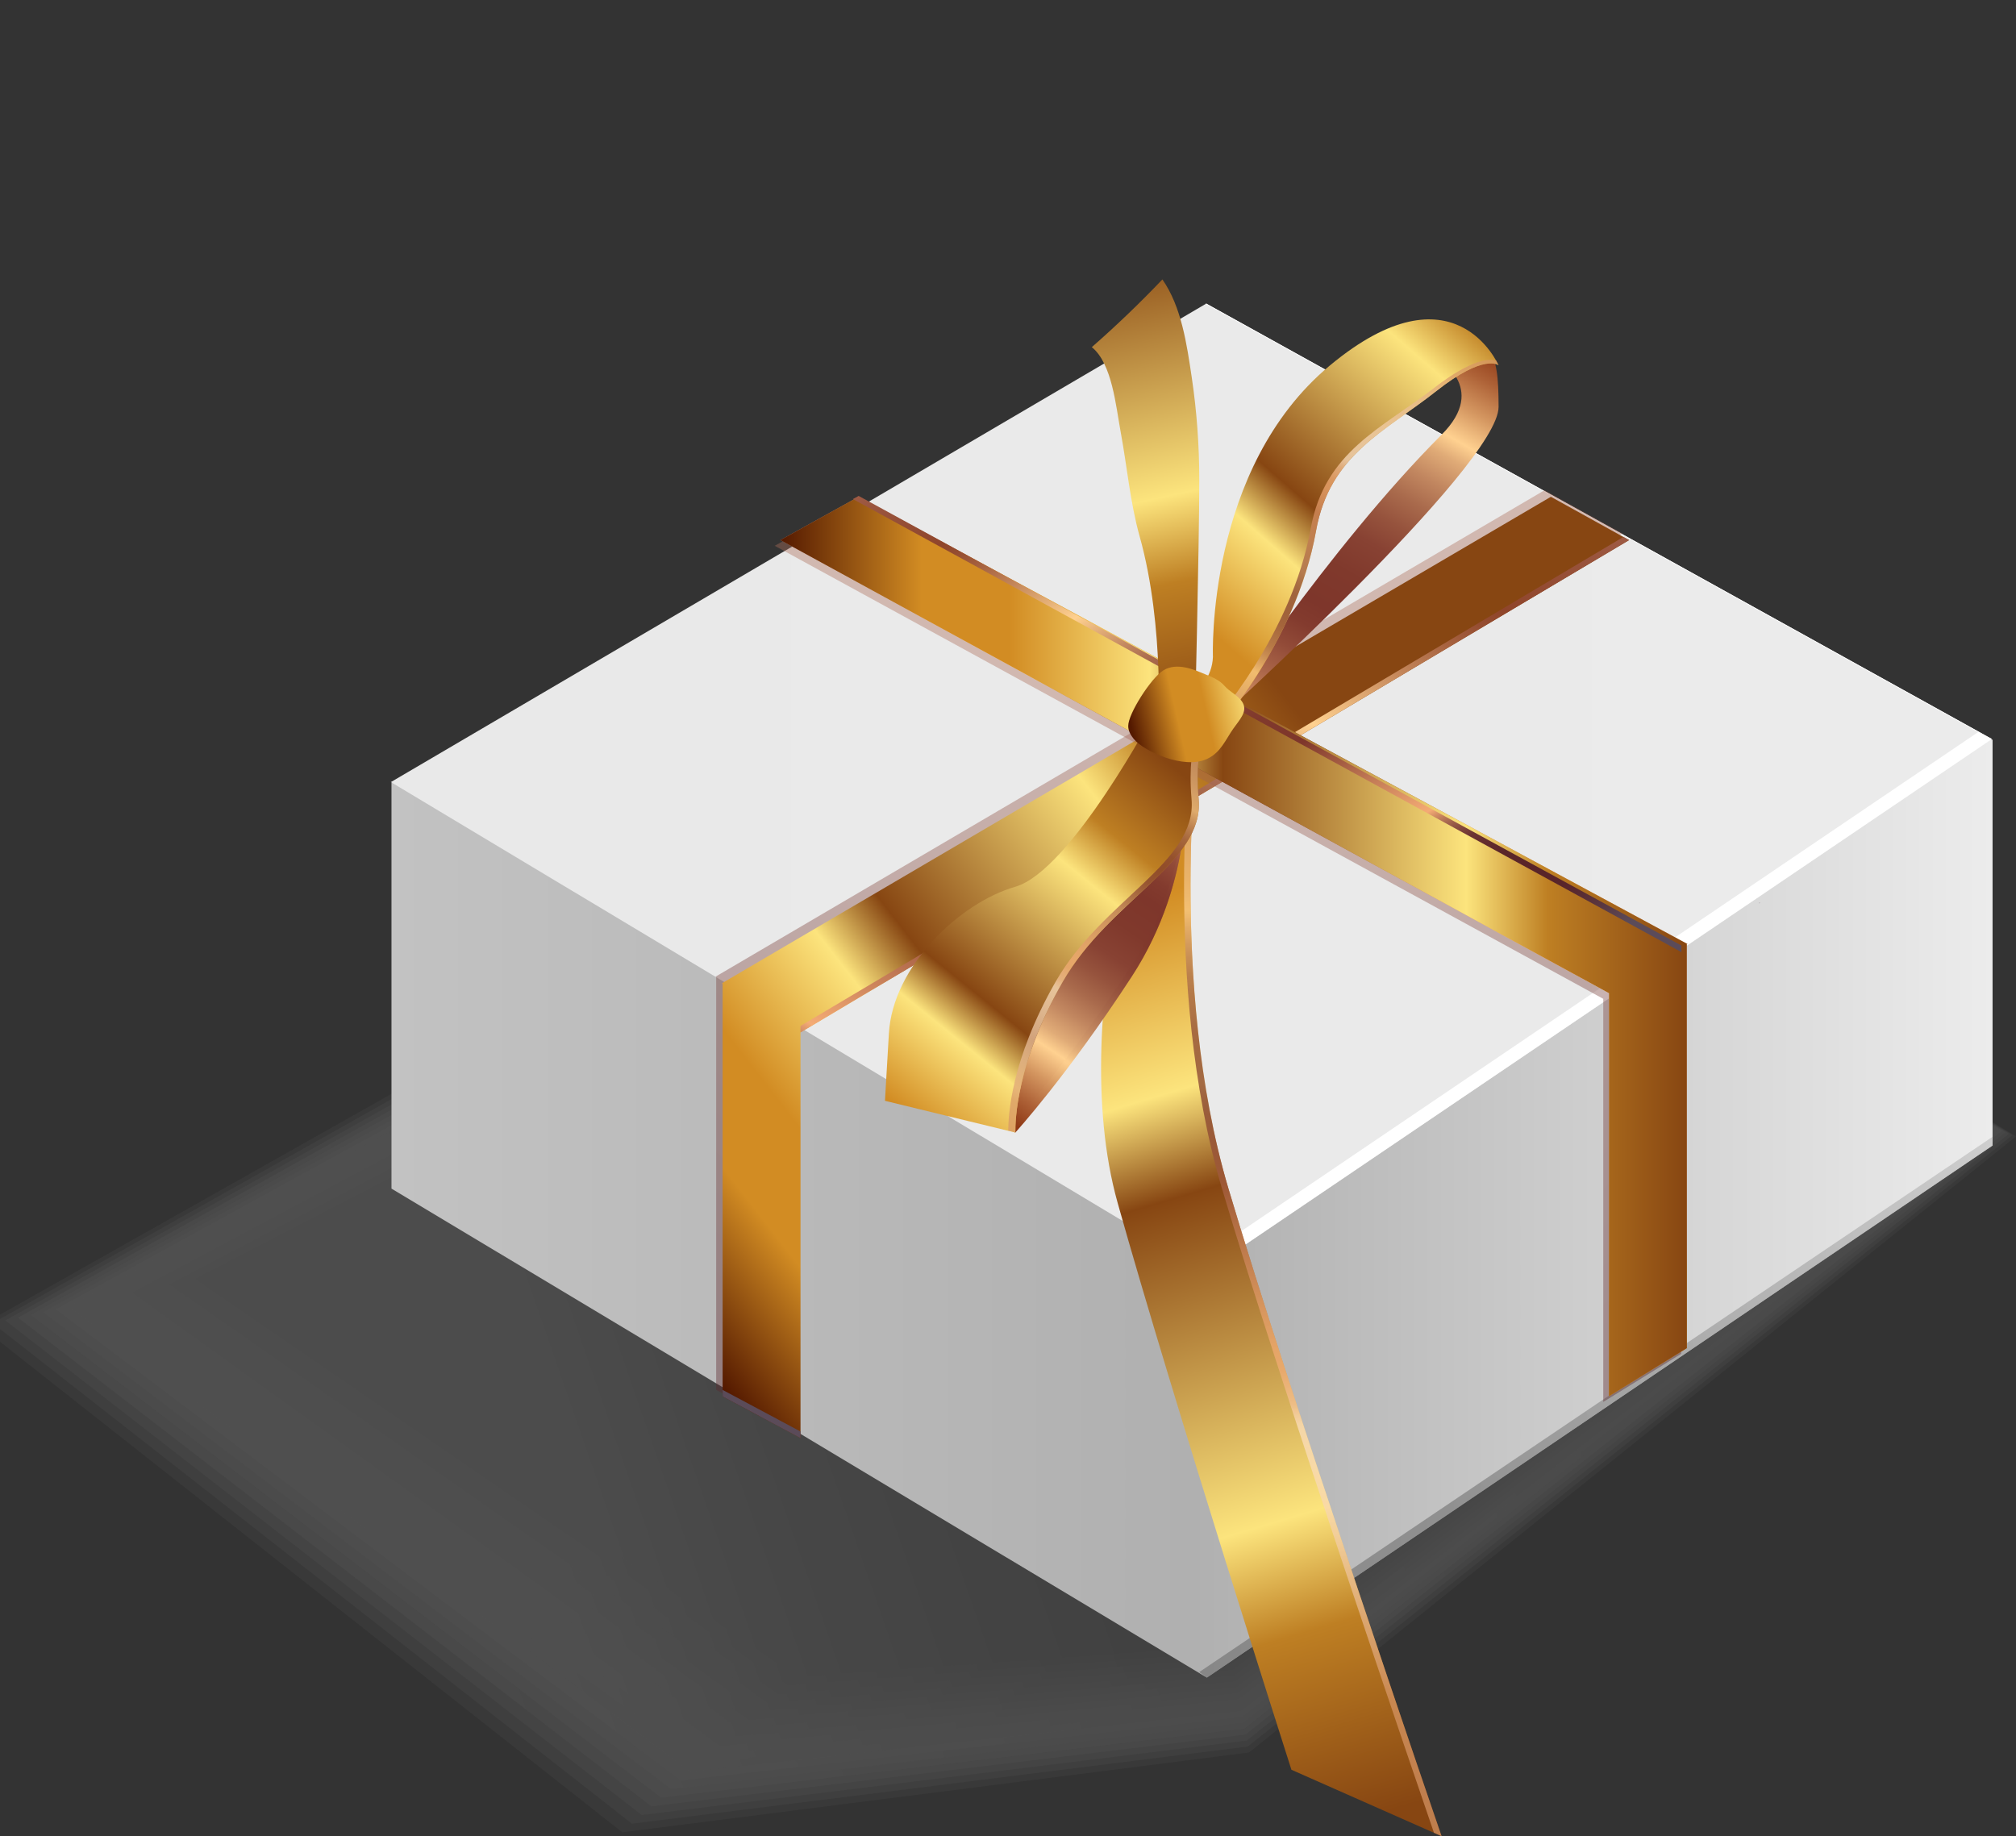 <svg width="101" height="92" viewBox="0 0 101 92" fill="none" xmlns="http://www.w3.org/2000/svg">
<rect x="0" y="0" width="101" height="92" fill="#333333" stroke="none"/>
<g id="Frame 512849" clip-path="url(#clip0_1_1738)">
<g id="&#208;&#160;&#208;&#142;&#208;&#160;&#194;&#187;&#208;&#160;&#209;&#149;&#208;&#160;&#226;&#132;&#150; 1">
<g id="Group">
<g id="Group_2" opacity="0.16">
<g id="Vector" style="mix-blend-mode:multiply" opacity="0.2">
<path d="M101 56.937L62.575 87.805L31.177 91.805L-1 66.436L60.059 31.993L101 56.937Z" fill="white"/>
</g>
<path id="Vector_2" style="mix-blend-mode:multiply" opacity="0.23" d="M62.516 87.506L31.66 91.372L-0.367 66.296L60.229 32.261L100.827 56.869L62.516 87.506Z" fill="url(#paint0_linear_1_1738)"/>
<path id="Vector_3" style="mix-blend-mode:multiply" opacity="0.26" d="M62.46 87.211L32.151 90.939L0.27 66.159L60.399 32.53L100.659 56.797L62.46 87.211Z" fill="url(#paint1_linear_1_1738)"/>
<path id="Vector_4" style="mix-blend-mode:multiply" opacity="0.29" d="M62.399 86.915L32.634 90.506L0.898 66.019L60.567 32.802L100.485 56.728L62.399 86.915Z" fill="url(#paint2_linear_1_1738)"/>
<path id="Vector_5" style="mix-blend-mode:multiply" opacity="0.33" d="M62.343 86.619L33.121 90.073L1.535 65.881L60.741 33.07L100.316 56.66L62.343 86.619Z" fill="url(#paint3_linear_1_1738)"/>
<path id="Vector_6" style="mix-blend-mode:multiply" opacity="0.36" d="M62.288 86.321L33.612 89.641L2.172 65.741L60.911 33.342L100.147 56.588L62.288 86.321Z" fill="url(#paint4_linear_1_1738)"/>
<path id="Vector_7" style="mix-blend-mode:multiply" opacity="0.39" d="M62.221 86.025L34.092 89.207L2.801 65.6L61.077 33.611L99.97 56.519L62.221 86.025Z" fill="url(#paint5_linear_1_1738)"/>
<path id="Vector_8" style="mix-blend-mode:multiply" opacity="0.42" d="M62.17 85.73L34.584 88.775L3.441 65.463L61.254 33.882L99.805 56.448L62.17 85.73Z" fill="url(#paint6_linear_1_1738)"/>
<path id="Vector_9" style="mix-blend-mode:multiply" opacity="0.45" d="M62.106 85.435L35.066 88.342L4.07 65.323L61.416 34.151L99.629 56.38L62.106 85.435Z" fill="url(#paint7_linear_1_1738)"/>
<path id="Vector_10" style="mix-blend-mode:multiply" opacity="0.48" d="M62.053 85.136L35.557 87.909L4.707 65.186L61.593 34.423L99.463 56.311L62.053 85.136Z" fill="url(#paint8_linear_1_1738)"/>
<path id="Vector_11" style="mix-blend-mode:multiply" opacity="0.52" d="M61.994 84.84L36.041 87.476L5.34 65.045L61.762 34.691L99.29 56.239L61.994 84.84Z" fill="url(#paint9_linear_1_1738)"/>
<path id="Vector_12" style="mix-blend-mode:multiply" opacity="0.55" d="M61.934 84.545L36.527 87.043L5.973 64.908L61.931 34.96L99.118 56.17L61.934 84.545Z" fill="url(#paint10_linear_1_1738)"/>
<path id="Vector_13" style="mix-blend-mode:multiply" opacity="0.58" d="M61.878 84.246L37.015 86.61L6.609 64.767L62.102 35.232L98.949 56.098L61.878 84.246Z" fill="url(#paint11_linear_1_1738)"/>
<path id="Vector_14" style="mix-blend-mode:multiply" opacity="0.61" d="M61.815 83.951L37.498 86.178L7.238 64.63L62.267 35.501L98.772 56.03L61.815 83.951Z" fill="url(#paint12_linear_1_1738)"/>
<path id="Vector_15" style="mix-blend-mode:multiply" opacity="0.64" d="M61.762 83.656L37.988 85.745L7.875 64.49L62.443 35.773L98.606 55.962L61.762 83.656Z" fill="url(#paint13_linear_1_1738)"/>
<path id="Vector_16" style="mix-blend-mode:multiply" opacity="0.67" d="M61.702 83.359L38.472 85.312L8.508 64.353L62.61 36.041L98.433 55.889L61.702 83.359Z" fill="url(#paint14_linear_1_1738)"/>
<path id="Vector_17" style="mix-blend-mode:multiply" opacity="0.71" d="M61.648 83.061L38.966 84.879L9.148 64.213L62.787 36.313L98.268 55.821L61.648 83.061Z" fill="url(#paint15_linear_1_1738)"/>
<path id="Vector_18" style="mix-blend-mode:multiply" opacity="0.74" d="M61.584 82.766L39.446 84.446L9.777 64.075L62.952 36.581L98.092 55.749L61.584 82.766Z" fill="url(#paint16_linear_1_1738)"/>
<path id="Vector_19" style="mix-blend-mode:multiply" opacity="0.77" d="M61.525 82.469L39.93 84.013L10.41 63.934L63.119 36.852L97.919 55.68L61.525 82.469Z" fill="url(#paint17_linear_1_1738)"/>
</g>
<g id="Group_3">
<path id="Vector_20" d="M19.613 59.554L60.464 84.056L99.826 57.396V37.059L58.844 35.579L19.613 39.214V59.554Z" fill="url(#paint18_linear_1_1738)"/>
<path id="Vector_21" style="mix-blend-mode:multiply" opacity="0.5" d="M60.082 83.777L60.461 84.056L99.824 57.396V56.958L60.082 83.777Z" fill="url(#paint19_linear_1_1738)"/>
<path id="Vector_22" d="M19.582 39.186L60.432 63.685L99.795 37.028L60.432 15.211L19.582 39.186Z" fill="url(#paint20_linear_1_1738)"/>
<path id="Vector_23" d="M60.431 15.211L60.401 15.23L99.104 36.681L59.797 63.304L60.431 63.685L99.794 37.028L60.431 15.211Z" fill="white"/>
<g id="Group_4">
<g id="Group_5">
<path id="Vector_24" style="mix-blend-mode:multiply" opacity="0.4" d="M35.879 69.64L39.784 71.723V51.398L81.29 26.734L77.376 24.564L77.345 24.583L35.848 48.934L35.897 48.965H35.879V69.64Z" fill="url(#paint21_linear_1_1738)"/>
<path id="Vector_25" d="M36.203 69.966L40.105 72.052V51.728L81.614 27.061L77.697 24.891L77.666 24.909L36.172 49.263L36.221 49.291L36.203 49.294V69.966Z" fill="url(#paint22_linear_1_1738)"/>
<path id="Vector_26" style="mix-blend-mode:screen" d="M36.203 49.244L36.172 49.263L36.203 49.282V49.244ZM36.203 69.969L40.105 72.052V71.723L36.203 69.64V69.969ZM81.328 26.905L40.105 51.402V51.728L81.611 27.064L81.325 26.905H81.328Z" fill="url(#paint23_linear_1_1738)"/>
</g>
<g id="Group_6">
<path id="Vector_27" style="mix-blend-mode:multiply" opacity="0.4" d="M84.224 67.833L80.322 70.242V50.045L38.812 27.346L42.73 25.176L42.761 25.194L84.255 47.58L84.206 47.611H84.224V67.833Z" fill="url(#paint24_linear_1_1738)"/>
<g id="Vector_28">
<path d="M84.509 67.547L80.607 69.956V49.762L39.098 27.06L43.015 24.89L43.046 24.909L84.54 47.297L84.491 47.325L84.509 47.328V67.547Z" fill="url(#paint25_linear_1_1738)"/>
<path d="M84.509 67.547L80.607 69.956V49.762L39.098 27.06L43.015 24.89L43.046 24.909L84.54 47.297L84.491 47.325L84.509 47.328V67.547Z" fill="url(#paint26_linear_1_1738)"/>
</g>
<path id="Vector_29" style="mix-blend-mode:screen" d="M88.142 45.261L88.173 45.242L88.142 45.224V45.261ZM42.73 25.005L84.237 47.704V47.375L43.017 24.847L42.73 25.005Z" fill="url(#paint27_linear_1_1738)"/>
</g>
<g id="Group_7">
<path id="Vector_30" d="M58.198 36.795C58.198 36.795 53.245 50.479 55.996 60.28C58.746 70.08 64.699 88.672 64.699 88.672L72.22 92C72.22 92 64.496 69.512 61.536 59.531C58.493 49.272 60.03 36.792 60.03 36.792H58.195L58.198 36.795Z" fill="url(#paint28_linear_1_1738)"/>
<path id="Vector_31" style="mix-blend-mode:screen" opacity="0.7" d="M61.214 59.531C64.026 69.006 71.131 89.762 71.84 91.829L72.222 92C72.222 92 64.498 69.512 61.538 59.531C58.495 49.272 60.032 36.792 60.032 36.792H59.708C59.708 36.792 58.172 49.272 61.214 59.531Z" fill="url(#paint29_linear_1_1738)"/>
</g>
<path id="Vector_32" d="M54.702 17.39C55.925 16.319 57.105 15.186 58.235 14C59.193 15.375 59.458 17.25 59.707 18.917C59.959 20.609 60.083 22.345 60.083 24.058C60.083 27.364 59.849 36.795 59.849 36.795H58.013C58.013 36.795 58.38 31.453 57.095 26.874C56.618 25.169 56.467 23.381 56.144 21.64C55.903 20.342 55.719 18.219 54.699 17.393L54.702 17.39Z" fill="url(#paint30_linear_1_1738)"/>
<g id="Group_8">
<path id="Vector_33" d="M59.381 38.863C59.381 38.863 59.932 43.954 56.702 48.921C53.471 53.885 50.865 56.741 50.865 56.741C50.865 56.741 45.916 54.556 46.511 53.96C47.105 53.364 59.378 38.863 59.378 38.863H59.381Z" fill="url(#paint31_linear_1_1738)"/>
<path id="Vector_34" style="mix-blend-mode:screen" opacity="0.5" d="M56.705 48.346C53.475 53.31 50.869 56.166 50.869 56.166C50.869 56.166 47.475 54.667 46.647 53.813C46.585 53.881 46.539 53.934 46.514 53.959C45.92 54.555 50.869 56.74 50.869 56.74C50.869 56.74 53.475 53.885 56.705 48.921C59.262 44.99 59.45 40.983 59.416 39.483C59.379 41.281 58.984 44.845 56.705 48.349V48.346Z" fill="url(#paint32_linear_1_1738)"/>
<path id="Vector_35" d="M50.868 56.741C50.868 56.145 50.902 53.292 53.243 49.194C55.586 45.093 60.329 43.222 60.052 40.052C59.775 36.883 60.767 35.69 60.767 35.69H57.847C57.847 35.69 53.64 43.635 50.868 44.429C48.096 45.224 44.73 48.403 44.533 51.777L44.336 55.155L50.868 56.744V56.741Z" fill="url(#paint33_linear_1_1738)"/>
<path id="Vector_36" style="mix-blend-mode:screen" opacity="0.7" d="M60.77 35.684H60.41C60.41 35.684 59.422 36.876 59.696 40.046C59.973 43.215 55.23 45.09 52.886 49.188C50.635 53.124 50.518 55.906 50.512 56.648L50.869 56.735C50.869 56.139 50.903 53.286 53.243 49.188C55.587 45.087 60.33 43.215 60.053 40.046C59.776 36.876 60.767 35.684 60.767 35.684H60.77Z" fill="url(#paint34_linear_1_1738)"/>
</g>
<g id="Group_9">
<path id="Vector_37" d="M71.958 17.934C71.958 17.934 74.619 19.39 72.223 21.78C66.572 27.427 60.77 36.278 60.77 36.278C60.77 36.278 75.078 23.345 75.078 20.386C75.078 17.428 74.712 16.639 71.958 17.934Z" fill="url(#paint35_linear_1_1738)"/>
<path id="Vector_38" d="M60.767 32.912C60.767 32.912 60.4 23.481 66.637 18.303C72.873 13.125 75.075 18.303 75.075 18.303C75.075 18.303 74.358 17.694 71.955 19.597C69.387 21.631 66.609 22.776 65.931 26.604C64.924 32.303 60.767 36.795 60.767 36.795L58.062 35.687C58.062 35.687 60.687 34.973 60.767 32.912Z" fill="url(#paint36_linear_1_1738)"/>
<path id="Vector_39" style="mix-blend-mode:screen" opacity="0.7" d="M71.866 19.427C69.224 21.469 66.366 22.621 65.67 26.464C64.7 31.825 60.89 36.119 60.406 36.646L60.767 36.792C60.767 36.792 64.924 32.3 65.931 26.601C66.609 22.773 69.387 21.628 71.956 19.594C74.358 17.694 75.075 18.3 75.075 18.3C75.075 18.3 75.038 18.213 74.958 18.07C74.672 17.977 73.803 17.927 71.866 19.423V19.427Z" fill="url(#paint37_linear_1_1738)"/>
</g>
<path id="Vector_40" d="M60.493 38.015C61.162 37.696 61.402 37.059 61.784 36.513C62.095 36.069 62.504 35.662 62.267 35.224C62.064 34.849 61.611 34.678 61.343 34.361C61.103 34.082 60.74 33.93 60.382 33.784C59.859 33.57 58.969 33.157 58.276 33.592C57.663 33.977 56.517 35.765 56.523 36.376C56.523 36.634 56.656 36.845 56.804 37.028C57.3 37.627 59.311 38.583 60.493 38.015Z" fill="url(#paint38_linear_1_1738)"/>
</g>
</g>
</g>
</g>
</g>
<defs>
<linearGradient id="paint0_linear_1_1738" x1="-0.111" y1="84.852" x2="120.202" y2="43.132" gradientUnits="userSpaceOnUse">
<stop offset="0.18" stop-color="#FCFCFC"/>
<stop offset="0.33" stop-color="#F9F9F9"/>
<stop offset="1" stop-color="#F7F7F7"/>
</linearGradient>
<linearGradient id="paint1_linear_1_1738" x1="0.534" y1="84.599" x2="119.894" y2="43.211" gradientUnits="userSpaceOnUse">
<stop offset="0.18" stop-color="#FAFAFA"/>
<stop offset="0.21" stop-color="#F8F8F8"/>
<stop offset="0.45" stop-color="#F1F1F1"/>
<stop offset="1" stop-color="#EFEFEF"/>
</linearGradient>
<linearGradient id="paint2_linear_1_1738" x1="1.174" y1="84.348" x2="119.579" y2="43.289" gradientUnits="userSpaceOnUse">
<stop offset="0.18" stop-color="#F7F7F7"/>
<stop offset="0.28" stop-color="#F0F0F0"/>
<stop offset="0.49" stop-color="#E9E9E9"/>
<stop offset="1" stop-color="#E7E7E7"/>
</linearGradient>
<linearGradient id="paint3_linear_1_1738" x1="1.822" y1="84.097" x2="119.272" y2="43.368" gradientUnits="userSpaceOnUse">
<stop offset="0.18" stop-color="#F4F4F4"/>
<stop offset="0.33" stop-color="#E8E8E8"/>
<stop offset="0.53" stop-color="#E1E1E1"/>
<stop offset="1" stop-color="#DFDFDF"/>
</linearGradient>
<linearGradient id="paint4_linear_1_1738" x1="2.467" y1="83.844" x2="118.962" y2="43.447" gradientUnits="userSpaceOnUse">
<stop offset="0.18" stop-color="#F2F2F2"/>
<stop offset="0.22" stop-color="#ECECEC"/>
<stop offset="0.36" stop-color="#E0E0E0"/>
<stop offset="0.55" stop-color="#D9D9D9"/>
<stop offset="1" stop-color="#D7D7D7"/>
</linearGradient>
<linearGradient id="paint5_linear_1_1738" x1="3.107" y1="83.592" x2="118.647" y2="43.525" gradientUnits="userSpaceOnUse">
<stop offset="0.18" stop-color="#F0F0F0"/>
<stop offset="0.26" stop-color="#E4E4E4"/>
<stop offset="0.39" stop-color="#D8D8D8"/>
<stop offset="0.57" stop-color="#D1D1D1"/>
<stop offset="1" stop-color="#CFCFCF"/>
</linearGradient>
<linearGradient id="paint6_linear_1_1738" x1="3.756" y1="83.339" x2="118.34" y2="43.604" gradientUnits="userSpaceOnUse">
<stop offset="0.18" stop-color="#EDEDED"/>
<stop offset="0.28" stop-color="#DCDCDC"/>
<stop offset="0.41" stop-color="#D0D0D0"/>
<stop offset="0.59" stop-color="#C9C9C9"/>
<stop offset="1" stop-color="#C7C7C7"/>
</linearGradient>
<linearGradient id="paint7_linear_1_1738" x1="4.393" y1="83.088" x2="118.025" y2="43.686" gradientUnits="userSpaceOnUse">
<stop offset="0.18" stop-color="#EAEAEA"/>
<stop offset="0.2" stop-color="#E6E6E6"/>
<stop offset="0.3" stop-color="#D4D4D4"/>
<stop offset="0.43" stop-color="#C8C8C8"/>
<stop offset="0.6" stop-color="#C1C1C1"/>
<stop offset="1" stop-color="#BFBFBF"/>
</linearGradient>
<linearGradient id="paint8_linear_1_1738" x1="5.044" y1="82.837" x2="117.72" y2="43.765" gradientUnits="userSpaceOnUse">
<stop offset="0.18" stop-color="#E8E8E8"/>
<stop offset="0.22" stop-color="#DEDEDE"/>
<stop offset="0.32" stop-color="#CCCCCC"/>
<stop offset="0.45" stop-color="#C0C0C0"/>
<stop offset="0.61" stop-color="#B9B9B9"/>
<stop offset="1" stop-color="#B7B7B7"/>
</linearGradient>
<linearGradient id="paint9_linear_1_1738" x1="5.685" y1="82.584" x2="117.406" y2="43.843" gradientUnits="userSpaceOnUse">
<stop offset="0.18" stop-color="#E5E5E5"/>
<stop offset="0.23" stop-color="#D7D7D7"/>
<stop offset="0.33" stop-color="#C5C5C5"/>
<stop offset="0.46" stop-color="#B9B9B9"/>
<stop offset="0.62" stop-color="#B2B2B2"/>
<stop offset="1" stop-color="#B0B0B0"/>
</linearGradient>
<linearGradient id="paint10_linear_1_1738" x1="6.326" y1="82.333" x2="117.095" y2="43.922" gradientUnits="userSpaceOnUse">
<stop offset="0.18" stop-color="#E3E3E3"/>
<stop offset="0.25" stop-color="#CFCFCF"/>
<stop offset="0.35" stop-color="#BDBDBD"/>
<stop offset="0.47" stop-color="#B1B1B1"/>
<stop offset="0.63" stop-color="#AAAAAA"/>
<stop offset="1" stop-color="#A8A8A8"/>
</linearGradient>
<linearGradient id="paint11_linear_1_1738" x1="6.974" y1="82.082" x2="116.785" y2="44.001" gradientUnits="userSpaceOnUse">
<stop offset="0.18" stop-color="#DEDEDE"/>
<stop offset="0.27" stop-color="#C7C7C7"/>
<stop offset="0.36" stop-color="#B5B5B5"/>
<stop offset="0.48" stop-color="#A9A9A9"/>
<stop offset="0.64" stop-color="#A2A2A2"/>
<stop offset="1" stop-color="#A0A0A0"/>
</linearGradient>
<linearGradient id="paint12_linear_1_1738" x1="7.611" y1="81.828" x2="116.47" y2="44.08" gradientUnits="userSpaceOnUse">
<stop offset="0.18" stop-color="#DDDDDD"/>
<stop offset="0.2" stop-color="#D6D6D6"/>
<stop offset="0.28" stop-color="#BFBFBF"/>
<stop offset="0.37" stop-color="#ADADAD"/>
<stop offset="0.49" stop-color="#A1A1A1"/>
<stop offset="0.64" stop-color="#9A9A9A"/>
<stop offset="1" stop-color="#989898"/>
</linearGradient>
<linearGradient id="paint13_linear_1_1738" x1="8.261" y1="81.578" x2="116.162" y2="44.161" gradientUnits="userSpaceOnUse">
<stop offset="0.18" stop-color="#DBDBDB"/>
<stop offset="0.21" stop-color="#CECECE"/>
<stop offset="0.29" stop-color="#B7B7B7"/>
<stop offset="0.39" stop-color="#A5A5A5"/>
<stop offset="0.5" stop-color="#999999"/>
<stop offset="0.65" stop-color="#929292"/>
<stop offset="1" stop-color="#909090"/>
</linearGradient>
<linearGradient id="paint14_linear_1_1738" x1="8.902" y1="81.326" x2="115.851" y2="44.24" gradientUnits="userSpaceOnUse">
<stop offset="0.18" stop-color="#D8D8D8"/>
<stop offset="0.23" stop-color="#C6C6C6"/>
<stop offset="0.3" stop-color="#AFAFAF"/>
<stop offset="0.4" stop-color="#9D9D9D"/>
<stop offset="0.51" stop-color="#919191"/>
<stop offset="0.65" stop-color="#8A8A8A"/>
<stop offset="1" stop-color="#888888"/>
</linearGradient>
<linearGradient id="paint15_linear_1_1738" x1="9.551" y1="81.073" x2="115.545" y2="44.319" gradientUnits="userSpaceOnUse">
<stop offset="0.18" stop-color="#D6D6D6"/>
<stop offset="0.24" stop-color="#BEBEBE"/>
<stop offset="0.32" stop-color="#A7A7A7"/>
<stop offset="0.41" stop-color="#959595"/>
<stop offset="0.51" stop-color="#898989"/>
<stop offset="0.66" stop-color="#828282"/>
<stop offset="1" stop-color="#808080"/>
</linearGradient>
<linearGradient id="paint16_linear_1_1738" x1="10.191" y1="80.822" x2="115.23" y2="44.398" gradientUnits="userSpaceOnUse">
<stop offset="0.18" stop-color="#D2D2D2"/>
<stop offset="0.25" stop-color="#B6B6B6"/>
<stop offset="0.33" stop-color="#9F9F9F"/>
<stop offset="0.41" stop-color="#8D8D8D"/>
<stop offset="0.52" stop-color="#818181"/>
<stop offset="0.66" stop-color="#7A7A7A"/>
<stop offset="1" stop-color="#787878"/>
</linearGradient>
<linearGradient id="paint17_linear_1_1738" x1="10.832" y1="80.568" x2="114.918" y2="44.475" gradientUnits="userSpaceOnUse">
<stop offset="0.18" stop-color="#D1D1D1"/>
<stop offset="0.19" stop-color="#CACACA"/>
<stop offset="0.26" stop-color="#AEAEAE"/>
<stop offset="0.34" stop-color="#979797"/>
<stop offset="0.42" stop-color="#858585"/>
<stop offset="0.53" stop-color="#797979"/>
<stop offset="0.67" stop-color="#727272"/>
<stop offset="1" stop-color="#707070"/>
</linearGradient>
<linearGradient id="paint18_linear_1_1738" x1="99.826" y1="59.818" x2="19.613" y2="59.818" gradientUnits="userSpaceOnUse">
<stop stop-color="#ECECEC"/>
<stop offset="0.49" stop-color="#B1B1B1"/>
<stop offset="0.5" stop-color="#B0B0B0"/>
<stop offset="1" stop-color="#C2C2C2"/>
</linearGradient>
<linearGradient id="paint19_linear_1_1738" x1="101.333" y1="52.752" x2="73.045" y2="75.978" gradientUnits="userSpaceOnUse">
<stop stop-color="#BBBBBB"/>
<stop offset="1" stop-color="#5E5E5E"/>
</linearGradient>
<linearGradient id="paint20_linear_1_1738" x1="19.582" y1="39.45" x2="99.795" y2="39.45" gradientUnits="userSpaceOnUse">
<stop stop-color="#E9E9E9"/>
<stop offset="1" stop-color="#EBEBEB"/>
</linearGradient>
<linearGradient id="paint21_linear_1_1738" x1="33.572" y1="67.979" x2="63.635" y2="32.297" gradientUnits="userSpaceOnUse">
<stop stop-color="#592429"/>
<stop offset="0.59" stop-color="#8C5147"/>
<stop offset="1" stop-color="#AC6D5A"/>
</linearGradient>
<linearGradient id="paint22_linear_1_1738" x1="28.706" y1="59.874" x2="63.077" y2="33.188" gradientUnits="userSpaceOnUse">
<stop stop-color="#541900"/>
<stop offset="0.156" stop-color="#D28C23"/>
<stop offset="0.253" stop-color="#D28C23"/>
<stop offset="0.407" stop-color="#FCE47D"/>
<stop offset="0.488" stop-color="#874612"/>
<stop offset="0.756" stop-color="#FCE47D"/>
<stop offset="0.846" stop-color="#BE7F23"/>
<stop offset="1" stop-color="#874612"/>
</linearGradient>
<linearGradient id="paint23_linear_1_1738" x1="41.749" y1="68.724" x2="71.819" y2="15.962" gradientUnits="userSpaceOnUse">
<stop stop-color="#5B4B59"/>
<stop offset="0.04" stop-color="#5A353E"/>
<stop offset="0.07" stop-color="#59282E"/>
<stop offset="0.09" stop-color="#592429"/>
<stop offset="0.15" stop-color="#5A2529"/>
<stop offset="0.17" stop-color="#612B2D"/>
<stop offset="0.19" stop-color="#6D3533"/>
<stop offset="0.2" stop-color="#7E443B"/>
<stop offset="0.21" stop-color="#945746"/>
<stop offset="0.22" stop-color="#AF6F53"/>
<stop offset="0.23" stop-color="#CF8A62"/>
<stop offset="0.24" stop-color="#F4AB75"/>
<stop offset="0.26" stop-color="#E69D6C"/>
<stop offset="0.31" stop-color="#C17955"/>
<stop offset="0.38" stop-color="#873F30"/>
<stop offset="0.39" stop-color="#7E362B"/>
<stop offset="0.44" stop-color="#80392C"/>
<stop offset="0.49" stop-color="#884233"/>
<stop offset="0.53" stop-color="#96533D"/>
<stop offset="0.57" stop-color="#A96A4C"/>
<stop offset="0.6" stop-color="#C28760"/>
<stop offset="0.63" stop-color="#E0AB77"/>
<stop offset="0.66" stop-color="#FFD190"/>
<stop offset="0.68" stop-color="#EFBD81"/>
<stop offset="0.73" stop-color="#C6895C"/>
<stop offset="0.77" stop-color="#A86441"/>
<stop offset="0.8" stop-color="#954D31"/>
<stop offset="0.82" stop-color="#8F452B"/>
<stop offset="0.9" stop-color="#9A553E"/>
<stop offset="1" stop-color="#AC6D5A"/>
</linearGradient>
<linearGradient id="paint24_linear_1_1738" x1="85.829" y1="66.759" x2="56.66" y2="32.14" gradientUnits="userSpaceOnUse">
<stop stop-color="#592429"/>
<stop offset="0.59" stop-color="#8C5147"/>
<stop offset="1" stop-color="#AC6D5A"/>
</linearGradient>
<linearGradient id="paint25_linear_1_1738" x1="78.491" y1="66.901" x2="49.397" y2="15.853" gradientUnits="userSpaceOnUse">
<stop stop-color="#D5942A"/>
<stop offset="0.01" stop-color="#DB9C6F"/>
<stop offset="0.08" stop-color="#EABA94"/>
<stop offset="0.15" stop-color="#F5D0AF"/>
<stop offset="0.21" stop-color="#FCDDBF"/>
<stop offset="0.25" stop-color="#FFE2C5"/>
<stop offset="0.26" stop-color="#FCD4B1"/>
<stop offset="0.27" stop-color="#F8C297"/>
<stop offset="0.29" stop-color="#F6B584"/>
<stop offset="0.3" stop-color="#F4AD78"/>
<stop offset="0.32" stop-color="#F4AB75"/>
<stop offset="0.36" stop-color="#E69D6C"/>
<stop offset="0.43" stop-color="#C17955"/>
<stop offset="0.52" stop-color="#873F30"/>
<stop offset="0.54" stop-color="#7E362B"/>
<stop offset="0.58" stop-color="#80392C"/>
<stop offset="0.61" stop-color="#884233"/>
<stop offset="0.63" stop-color="#96533D"/>
<stop offset="0.66" stop-color="#A96A4C"/>
<stop offset="0.68" stop-color="#C28760"/>
<stop offset="0.7" stop-color="#E0AB77"/>
<stop offset="0.72" stop-color="#FFD190"/>
<stop offset="0.79" stop-color="#E4B17F"/>
<stop offset="0.88" stop-color="#C68C6A"/>
<stop offset="0.95" stop-color="#B2755E"/>
<stop offset="1" stop-color="#AC6D5A"/>
</linearGradient>
<linearGradient id="paint26_linear_1_1738" x1="39.091" y1="47.423" x2="84.54" y2="47.423" gradientUnits="userSpaceOnUse">
<stop stop-color="#541900"/>
<stop offset="0.156" stop-color="#D28C23"/>
<stop offset="0.253" stop-color="#D28C23"/>
<stop offset="0.407" stop-color="#FCE47D"/>
<stop offset="0.488" stop-color="#874612"/>
<stop offset="0.756" stop-color="#FCE47D"/>
<stop offset="0.846" stop-color="#BE7F23"/>
<stop offset="1" stop-color="#874612"/>
</linearGradient>
<linearGradient id="paint27_linear_1_1738" x1="74.089" y1="50.523" x2="53.825" y2="14.964" gradientUnits="userSpaceOnUse">
<stop stop-color="#5B4B59"/>
<stop offset="0.04" stop-color="#5A353E"/>
<stop offset="0.07" stop-color="#59282E"/>
<stop offset="0.09" stop-color="#592429"/>
<stop offset="0.15" stop-color="#5A2529"/>
<stop offset="0.17" stop-color="#612B2D"/>
<stop offset="0.19" stop-color="#6D3533"/>
<stop offset="0.2" stop-color="#7E443B"/>
<stop offset="0.21" stop-color="#945746"/>
<stop offset="0.22" stop-color="#AF6F53"/>
<stop offset="0.23" stop-color="#CF8A62"/>
<stop offset="0.24" stop-color="#F4AB75"/>
<stop offset="0.26" stop-color="#E69D6C"/>
<stop offset="0.31" stop-color="#C17955"/>
<stop offset="0.38" stop-color="#873F30"/>
<stop offset="0.39" stop-color="#7E362B"/>
<stop offset="0.44" stop-color="#80392C"/>
<stop offset="0.49" stop-color="#884233"/>
<stop offset="0.53" stop-color="#96533D"/>
<stop offset="0.57" stop-color="#A96A4C"/>
<stop offset="0.6" stop-color="#C28760"/>
<stop offset="0.63" stop-color="#E0AB77"/>
<stop offset="0.66" stop-color="#FFD190"/>
<stop offset="0.68" stop-color="#EFBD81"/>
<stop offset="0.73" stop-color="#C6895C"/>
<stop offset="0.77" stop-color="#A86441"/>
<stop offset="0.8" stop-color="#954D31"/>
<stop offset="0.82" stop-color="#8F452B"/>
<stop offset="0.9" stop-color="#9A553E"/>
<stop offset="1" stop-color="#AC6D5A"/>
</linearGradient>
<linearGradient id="paint28_linear_1_1738" x1="51.485" y1="29.927" x2="69.573" y2="90.739" gradientUnits="userSpaceOnUse">
<stop stop-color="#541900"/>
<stop offset="0.156" stop-color="#D28C23"/>
<stop offset="0.253" stop-color="#D28C23"/>
<stop offset="0.407" stop-color="#FCE47D"/>
<stop offset="0.488" stop-color="#874612"/>
<stop offset="0.756" stop-color="#FCE47D"/>
<stop offset="0.846" stop-color="#BE7F23"/>
<stop offset="1" stop-color="#874612"/>
</linearGradient>
<linearGradient id="paint29_linear_1_1738" x1="65.412" y1="85.133" x2="66.567" y2="30.438" gradientUnits="userSpaceOnUse">
<stop stop-color="#D89667"/>
<stop offset="0.01" stop-color="#DB9C6F"/>
<stop offset="0.08" stop-color="#EABA94"/>
<stop offset="0.15" stop-color="#F5D0AF"/>
<stop offset="0.21" stop-color="#FCDDBF"/>
<stop offset="0.25" stop-color="#FFE2C5"/>
<stop offset="0.26" stop-color="#FCD4B1"/>
<stop offset="0.27" stop-color="#F8C297"/>
<stop offset="0.29" stop-color="#F6B584"/>
<stop offset="0.3" stop-color="#F4AD78"/>
<stop offset="0.32" stop-color="#F4AB75"/>
<stop offset="0.36" stop-color="#E69D6C"/>
<stop offset="0.43" stop-color="#C17955"/>
<stop offset="0.52" stop-color="#873F30"/>
<stop offset="0.54" stop-color="#7E362B"/>
<stop offset="0.58" stop-color="#80392C"/>
<stop offset="0.61" stop-color="#884233"/>
<stop offset="0.63" stop-color="#96533D"/>
<stop offset="0.66" stop-color="#A96A4C"/>
<stop offset="0.68" stop-color="#C28760"/>
<stop offset="0.7" stop-color="#E0AB77"/>
<stop offset="0.72" stop-color="#FFD190"/>
<stop offset="0.79" stop-color="#E4B17F"/>
<stop offset="0.88" stop-color="#C68C6A"/>
<stop offset="0.95" stop-color="#B2755E"/>
<stop offset="1" stop-color="#AC6D5A"/>
</linearGradient>
<linearGradient id="paint30_linear_1_1738" x1="50.494" y1="-10.499" x2="60.549" y2="36.383" gradientUnits="userSpaceOnUse">
<stop stop-color="#541900"/>
<stop offset="0.156" stop-color="#D28C23"/>
<stop offset="0.253" stop-color="#D28C23"/>
<stop offset="0.407" stop-color="#FCE47D"/>
<stop offset="0.488" stop-color="#874612"/>
<stop offset="0.756" stop-color="#FCE47D"/>
<stop offset="0.846" stop-color="#BE7F23"/>
<stop offset="1" stop-color="#874612"/>
</linearGradient>
<linearGradient id="paint31_linear_1_1738" x1="59.227" y1="39.745" x2="48.222" y2="56.369" gradientUnits="userSpaceOnUse">
<stop stop-color="#D89667"/>
<stop offset="0.02" stop-color="#CE8B60"/>
<stop offset="0.09" stop-color="#AB6649"/>
<stop offset="0.16" stop-color="#924B38"/>
<stop offset="0.22" stop-color="#833B2E"/>
<stop offset="0.27" stop-color="#7E362B"/>
<stop offset="0.36" stop-color="#80392C"/>
<stop offset="0.44" stop-color="#884233"/>
<stop offset="0.5" stop-color="#96533D"/>
<stop offset="0.56" stop-color="#A96A4C"/>
<stop offset="0.62" stop-color="#C28760"/>
<stop offset="0.68" stop-color="#E0AB77"/>
<stop offset="0.72" stop-color="#FFD190"/>
<stop offset="0.79" stop-color="#D49660"/>
<stop offset="0.86" stop-color="#AE6237"/>
<stop offset="0.92" stop-color="#923D19"/>
<stop offset="0.97" stop-color="#822606"/>
<stop offset="1" stop-color="#7C1E00"/>
</linearGradient>
<linearGradient id="paint32_linear_1_1738" x1="58.966" y1="40.145" x2="48.235" y2="56.355" gradientUnits="userSpaceOnUse">
<stop stop-color="#D89667"/>
<stop offset="0.02" stop-color="#CE8B60"/>
<stop offset="0.09" stop-color="#AB6649"/>
<stop offset="0.16" stop-color="#924B38"/>
<stop offset="0.22" stop-color="#833B2E"/>
<stop offset="0.27" stop-color="#7E362B"/>
<stop offset="0.36" stop-color="#80392C"/>
<stop offset="0.44" stop-color="#884233"/>
<stop offset="0.5" stop-color="#96533D"/>
<stop offset="0.56" stop-color="#A96A4C"/>
<stop offset="0.62" stop-color="#C28760"/>
<stop offset="0.68" stop-color="#E0AB77"/>
<stop offset="0.72" stop-color="#FFD190"/>
<stop offset="0.79" stop-color="#D49660"/>
<stop offset="0.86" stop-color="#AE6237"/>
<stop offset="0.92" stop-color="#923D19"/>
<stop offset="0.97" stop-color="#822606"/>
<stop offset="1" stop-color="#7C1E00"/>
</linearGradient>
<linearGradient id="paint33_linear_1_1738" x1="38.611" y1="59.874" x2="57.108" y2="37.059" gradientUnits="userSpaceOnUse">
<stop stop-color="#541900"/>
<stop offset="0.156" stop-color="#D28C23"/>
<stop offset="0.253" stop-color="#D28C23"/>
<stop offset="0.407" stop-color="#FCE47D"/>
<stop offset="0.488" stop-color="#874612"/>
<stop offset="0.756" stop-color="#FCE47D"/>
<stop offset="0.846" stop-color="#BE7F23"/>
<stop offset="1" stop-color="#874612"/>
</linearGradient>
<linearGradient id="paint34_linear_1_1738" x1="50.854" y1="55.13" x2="62.574" y2="34.562" gradientUnits="userSpaceOnUse">
<stop stop-color="#D89667"/>
<stop offset="0.01" stop-color="#DB9C6F"/>
<stop offset="0.08" stop-color="#EABA94"/>
<stop offset="0.15" stop-color="#F5D0AF"/>
<stop offset="0.21" stop-color="#FCDDBF"/>
<stop offset="0.25" stop-color="#FFE2C5"/>
<stop offset="0.26" stop-color="#FCD4B1"/>
<stop offset="0.27" stop-color="#F8C297"/>
<stop offset="0.29" stop-color="#F6B584"/>
<stop offset="0.3" stop-color="#F4AD78"/>
<stop offset="0.32" stop-color="#F4AB75"/>
<stop offset="0.36" stop-color="#E69D6C"/>
<stop offset="0.43" stop-color="#C17955"/>
<stop offset="0.52" stop-color="#873F30"/>
<stop offset="0.54" stop-color="#7E362B"/>
<stop offset="0.58" stop-color="#80392C"/>
<stop offset="0.61" stop-color="#884233"/>
<stop offset="0.63" stop-color="#96533D"/>
<stop offset="0.66" stop-color="#A96A4C"/>
<stop offset="0.68" stop-color="#C28760"/>
<stop offset="0.7" stop-color="#E0AB77"/>
<stop offset="0.72" stop-color="#FFD190"/>
<stop offset="0.79" stop-color="#E4B17F"/>
<stop offset="0.88" stop-color="#C68C6A"/>
<stop offset="0.95" stop-color="#B2755E"/>
<stop offset="1" stop-color="#AC6D5A"/>
</linearGradient>
<linearGradient id="paint35_linear_1_1738" x1="63.631" y1="36.206" x2="75.257" y2="15.809" gradientUnits="userSpaceOnUse">
<stop stop-color="#D89667"/>
<stop offset="0.02" stop-color="#CE8B60"/>
<stop offset="0.09" stop-color="#AB6649"/>
<stop offset="0.16" stop-color="#924B38"/>
<stop offset="0.22" stop-color="#833B2E"/>
<stop offset="0.27" stop-color="#7E362B"/>
<stop offset="0.36" stop-color="#80392C"/>
<stop offset="0.44" stop-color="#884233"/>
<stop offset="0.5" stop-color="#96533D"/>
<stop offset="0.56" stop-color="#A96A4C"/>
<stop offset="0.62" stop-color="#C28760"/>
<stop offset="0.68" stop-color="#E0AB77"/>
<stop offset="0.72" stop-color="#FFD190"/>
<stop offset="0.79" stop-color="#D49660"/>
<stop offset="0.86" stop-color="#AE6237"/>
<stop offset="0.92" stop-color="#923D19"/>
<stop offset="0.97" stop-color="#822606"/>
<stop offset="1" stop-color="#7C1E00"/>
</linearGradient>
<linearGradient id="paint36_linear_1_1738" x1="52.972" y1="36.416" x2="75.456" y2="10.64" gradientUnits="userSpaceOnUse">
<stop stop-color="#541900"/>
<stop offset="0.156" stop-color="#D28C23"/>
<stop offset="0.253" stop-color="#D28C23"/>
<stop offset="0.407" stop-color="#FCE47D"/>
<stop offset="0.488" stop-color="#874612"/>
<stop offset="0.756" stop-color="#FCE47D"/>
<stop offset="0.846" stop-color="#BE7F23"/>
<stop offset="1" stop-color="#874612"/>
</linearGradient>
<linearGradient id="paint37_linear_1_1738" x1="72.193" y1="18.629" x2="60.34" y2="40.109" gradientUnits="userSpaceOnUse">
<stop stop-color="#D89667"/>
<stop offset="0.01" stop-color="#DB9C6F"/>
<stop offset="0.08" stop-color="#EABA94"/>
<stop offset="0.15" stop-color="#F5D0AF"/>
<stop offset="0.21" stop-color="#FCDDBF"/>
<stop offset="0.25" stop-color="#FFE2C5"/>
<stop offset="0.26" stop-color="#FCD4B1"/>
<stop offset="0.27" stop-color="#F8C297"/>
<stop offset="0.29" stop-color="#F6B584"/>
<stop offset="0.3" stop-color="#F4AD78"/>
<stop offset="0.32" stop-color="#F4AB75"/>
<stop offset="0.36" stop-color="#E69D6C"/>
<stop offset="0.43" stop-color="#C17955"/>
<stop offset="0.52" stop-color="#873F30"/>
<stop offset="0.54" stop-color="#7E362B"/>
<stop offset="0.58" stop-color="#80392C"/>
<stop offset="0.61" stop-color="#884233"/>
<stop offset="0.63" stop-color="#96533D"/>
<stop offset="0.66" stop-color="#A96A4C"/>
<stop offset="0.68" stop-color="#C28760"/>
<stop offset="0.7" stop-color="#E0AB77"/>
<stop offset="0.72" stop-color="#FFD190"/>
<stop offset="0.79" stop-color="#E4B17F"/>
<stop offset="0.88" stop-color="#C68C6A"/>
<stop offset="0.95" stop-color="#B2755E"/>
<stop offset="1" stop-color="#AC6D5A"/>
</linearGradient>
<linearGradient id="paint38_linear_1_1738" x1="56.523" y1="35.795" x2="71.304" y2="32.474" gradientUnits="userSpaceOnUse">
<stop stop-color="#541900"/>
<stop offset="0.156" stop-color="#D28C23"/>
<stop offset="0.253" stop-color="#D28C23"/>
<stop offset="0.407" stop-color="#FCE47D"/>
<stop offset="0.488" stop-color="#874612"/>
<stop offset="0.756" stop-color="#FCE47D"/>
<stop offset="0.846" stop-color="#BE7F23"/>
<stop offset="1" stop-color="#874612"/>
</linearGradient>
<clipPath id="clip0_1_1738">
<rect width="101" height="92" fill="white"/>
</clipPath>
</defs>
</svg>
